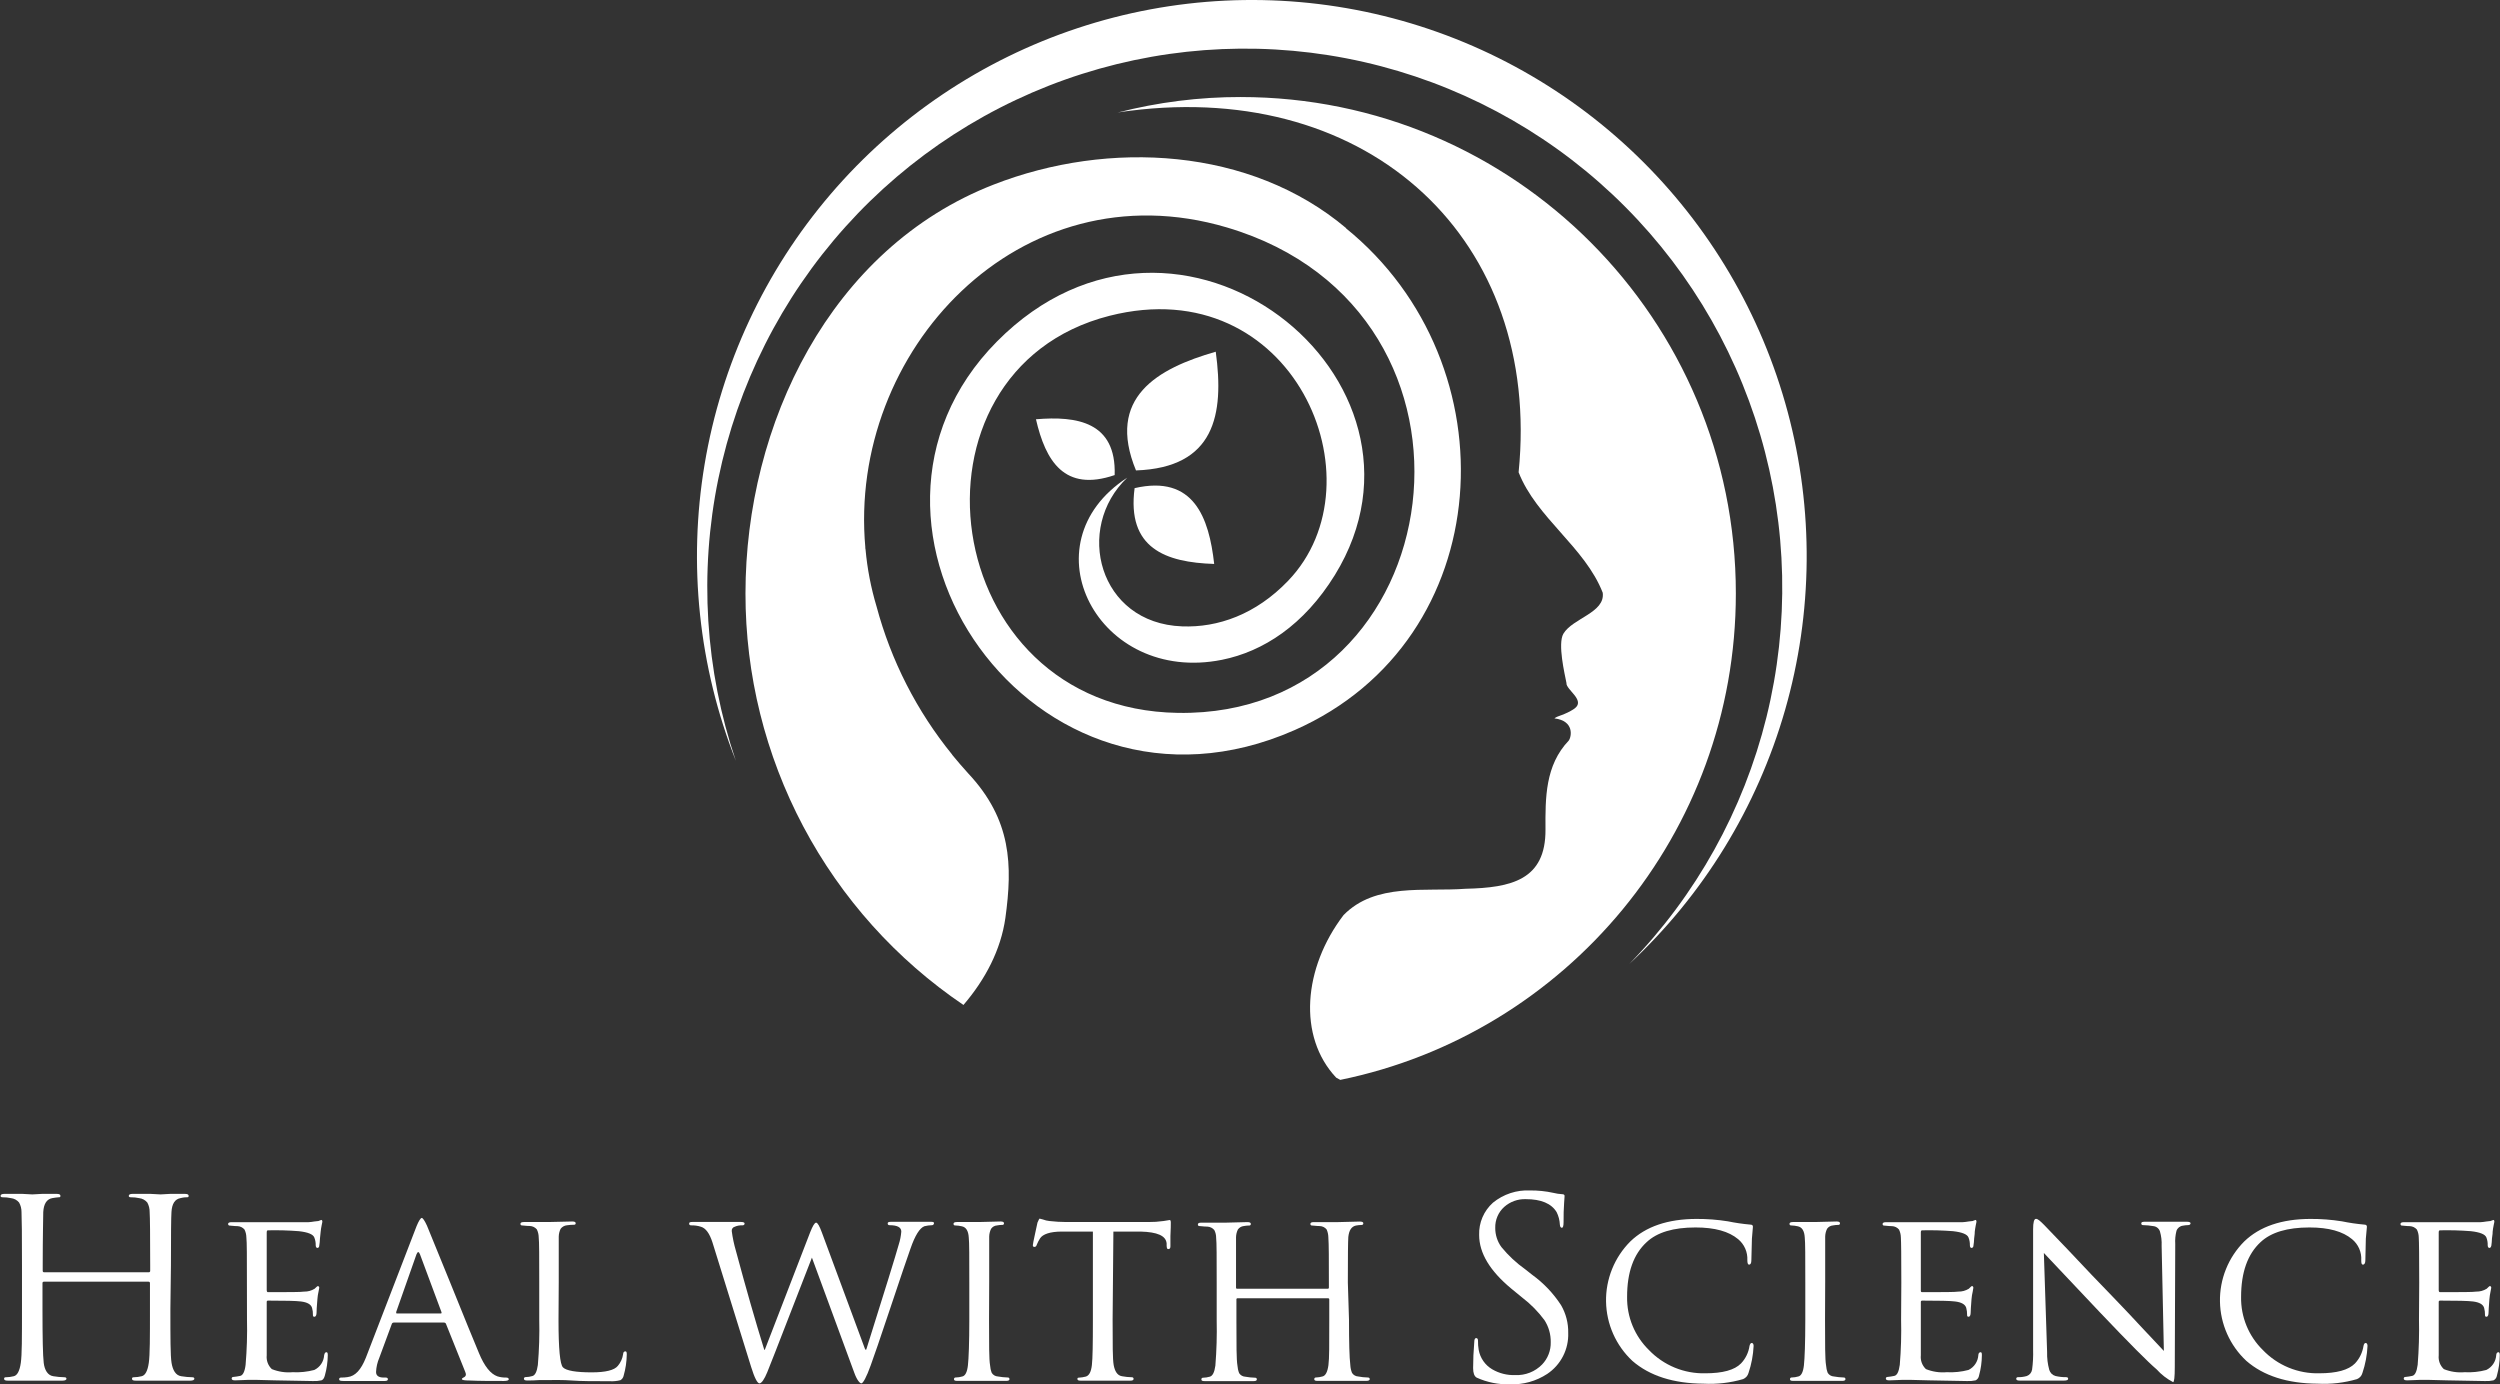 <svg width="298" height="165" viewBox="0 0 298 165" fill="none" xmlns="http://www.w3.org/2000/svg">
<rect x="0" y="0" width="298" height="165" fill="#333333" stroke="none"/>
<path fill-rule="evenodd" clip-rule="evenodd" d="M135.41 56.075C131.825 47.382 137.971 43.918 144.917 41.924C145.941 49.422 144.814 55.746 135.41 56.075Z" fill="url(#paint0_linear_79_4559)"/>
<path fill-rule="evenodd" clip-rule="evenodd" d="M135.245 58.186C142.291 56.556 144.117 61.699 144.73 67.222C138.931 67.037 134.299 65.355 135.245 58.186Z" fill="url(#paint1_linear_79_4559)"/>
<path fill-rule="evenodd" clip-rule="evenodd" d="M132.868 56.63C133.074 50.283 128.362 49.566 123.486 49.977C124.633 54.945 126.866 58.684 132.868 56.63Z" fill="url(#paint2_linear_79_4559)"/>
<path fill-rule="evenodd" clip-rule="evenodd" d="M114.839 119.788C106.834 114.37 100.279 107.064 95.749 98.512C91.22 89.96 88.854 80.423 88.861 70.74C88.861 50.612 98.961 29.582 118.446 22.002C132.194 16.642 149.069 17.585 160.467 27.199H160.426C180.423 43.404 178.68 76.288 154.32 87.027C123.075 100.79 97.219 62.533 118.833 40.712C140.554 18.794 173.456 45.23 159.117 68.542C155.429 74.519 150.573 77.662 145.657 78.649C130.885 81.607 122.178 64.848 134.367 56.939C128.036 62.957 130.947 74.294 140.903 74.663C145.163 74.829 149.692 73.248 153.543 69.23C164.925 57.379 154.117 32.097 132.259 37.642C106.625 44.163 111.541 84.538 140.418 84.976C173.282 85.489 180.165 37.14 146.239 27.11C121.53 19.796 101.021 41.897 103.151 65.29L103.132 65.272L103.173 65.497C103.381 67.799 103.821 70.075 104.484 72.289C106.212 78.747 109.284 84.765 113.498 89.948V89.972C114.113 90.73 114.75 91.45 115.394 92.17C120.6 97.715 120.701 103.156 119.842 109.421C119.3 113.224 117.465 116.734 114.842 119.794L114.839 119.788Z" fill="url(#paint3_linear_79_4559)"/>
<path fill-rule="evenodd" clip-rule="evenodd" d="M147.887 11.567C180.482 11.567 206.913 38.063 206.913 70.74C206.913 99.353 186.669 123.219 159.759 128.723C159.597 128.639 159.431 128.539 159.269 128.452C154.662 123.543 155.356 115.368 160.15 109.081C163.943 105.199 169.821 106.31 174.697 105.941C180.117 105.816 184.263 104.911 184.222 98.877C184.2 95.099 184.181 91.235 186.989 88.282C187.336 87.829 187.685 85.919 185.287 85.631C185.677 85.324 186.1 85.324 186.864 84.933C187.891 84.419 188.545 84.009 187.726 82.922C187.295 82.379 186.661 81.77 186.723 81.422C186.517 80.352 185.658 76.758 186.352 75.546C187.461 73.677 191.352 73.041 191.046 70.656C188.935 65.223 183.135 61.721 181.019 56.298C183.786 28.653 163.38 9.57 134.657 13.208C134.164 13.271 133.692 13.33 133.221 13.415C138.02 12.181 142.956 11.559 147.911 11.565L147.887 11.567Z" fill="url(#paint4_linear_79_4559)"/>
<path fill-rule="evenodd" clip-rule="evenodd" d="M87.712 90.684C84.048 79.87 83.326 68.272 85.622 57.085C87.917 45.898 93.146 35.527 100.771 27.04C108.395 18.554 118.139 12.259 128.998 8.805C139.857 5.35 151.438 4.861 162.549 7.387C173.659 9.914 183.897 15.364 192.206 23.177C200.516 30.991 206.597 40.884 209.823 51.837C213.049 62.791 213.304 74.409 210.56 85.494C207.816 96.579 202.174 106.73 194.214 114.901C203.035 106.692 209.455 96.226 212.782 84.629C216.108 73.033 216.215 60.747 213.091 49.094C209.967 37.442 203.73 26.865 195.053 18.503C186.376 10.141 175.587 4.312 163.849 1.642C152.111 -1.027 139.869 -0.434 128.442 3.356C117.015 7.147 106.837 13.991 99.003 23.152C91.17 32.313 85.979 43.444 83.989 55.344C81.999 67.244 83.287 79.463 87.712 90.684Z" fill="url(#paint5_linear_79_4559)"/>
<g clip-path="url(#clip0_79_4559)">
<path d="M20.31 156.04C20.31 159.489 20.31 161.588 20.448 162.448C20.587 163.308 20.937 163.955 21.61 164.047C22.047 164.12 22.488 164.161 22.93 164.168C23.086 164.168 23.169 164.232 23.169 164.352C23.169 164.473 23.003 164.574 22.681 164.574C22.035 164.574 21.251 164.574 20.329 164.574H19.074H17.921C17.119 164.574 16.547 164.574 16.197 164.574C15.846 164.574 15.735 164.5 15.735 164.352C15.735 164.205 15.809 164.168 15.957 164.168C16.268 164.164 16.577 164.124 16.879 164.047C17.312 163.955 17.598 163.419 17.737 162.448C17.875 161.477 17.875 159.489 17.875 156.04V152.952C17.875 152.831 17.811 152.776 17.691 152.776H5.248C5.128 152.776 5.064 152.831 5.064 152.952V156.04C5.064 159.489 5.11 161.588 5.211 162.448C5.313 163.308 5.691 163.955 6.364 164.047C6.8 164.12 7.241 164.16 7.683 164.168C7.84 164.168 7.923 164.232 7.923 164.352C7.923 164.473 7.766 164.574 7.434 164.574C6.789 164.574 6.005 164.574 5.091 164.574H3.828H2.675C1.882 164.574 1.301 164.574 0.95 164.574C0.6 164.574 0.489 164.5 0.489 164.352C0.489 164.205 0.563 164.168 0.71 164.168C1.021 164.164 1.331 164.123 1.633 164.047C2.057 163.955 2.343 163.419 2.481 162.448C2.619 161.477 2.62 159.489 2.62 156.04V150.862C2.62 147.25 2.601 145.123 2.564 144.482C2.569 144.084 2.47 143.692 2.278 143.345C2.158 143.197 2.01 143.074 1.842 142.983C1.674 142.893 1.49 142.837 1.3 142.817C0.977 142.745 0.646 142.711 0.314 142.716C0.148 142.716 0.065 142.66 0.065 142.549C0.065 142.392 0.222 142.309 0.535 142.309C1.079 142.309 1.78 142.309 2.638 142.309L3.855 142.374L5.036 142.309C5.82 142.309 6.383 142.309 6.733 142.309C7.084 142.309 7.204 142.392 7.204 142.549C7.204 142.706 7.13 142.716 6.982 142.716C6.729 142.737 6.476 142.771 6.226 142.817C5.571 142.938 5.211 143.492 5.156 144.482C5.156 145.12 5.091 147.256 5.091 150.862V151.472C5.088 151.497 5.091 151.522 5.099 151.546C5.108 151.57 5.121 151.592 5.139 151.609C5.157 151.627 5.178 151.641 5.202 151.649C5.226 151.657 5.251 151.66 5.276 151.657H17.718C17.743 151.66 17.769 151.657 17.792 151.649C17.816 151.641 17.838 151.627 17.855 151.609C17.873 151.592 17.887 151.57 17.895 151.546C17.903 151.522 17.906 151.497 17.903 151.472V150.862C17.903 147.25 17.881 145.123 17.838 144.482C17.845 144.085 17.75 143.694 17.561 143.345C17.317 143.047 16.966 142.858 16.584 142.817C16.26 142.745 15.929 142.711 15.597 142.716C15.431 142.716 15.348 142.66 15.348 142.549C15.348 142.392 15.505 142.309 15.818 142.309C16.353 142.309 17.054 142.309 17.921 142.309L19.139 142.374L20.31 142.309C21.094 142.309 21.666 142.309 22.016 142.309C22.367 142.309 22.487 142.392 22.487 142.549C22.487 142.706 22.413 142.716 22.256 142.716C22.099 142.716 21.915 142.716 21.509 142.817C20.845 142.938 20.494 143.492 20.439 144.482C20.396 145.098 20.375 147.225 20.375 150.862L20.31 156.04Z" fill="white"/>
<path d="M29.432 152.896C29.432 149.836 29.432 148.033 29.367 147.487C29.362 147.167 29.286 146.851 29.146 146.563C29.043 146.441 28.916 146.342 28.773 146.272C28.631 146.202 28.475 146.163 28.316 146.156C27.873 146.156 27.569 146.091 27.393 146.091C27.366 146.094 27.339 146.091 27.313 146.082C27.287 146.072 27.263 146.057 27.244 146.038C27.224 146.018 27.209 145.995 27.2 145.969C27.191 145.943 27.188 145.915 27.191 145.888C27.191 145.758 27.329 145.684 27.596 145.684H29.487H30.594H36.783C37.012 145.67 37.24 145.642 37.465 145.601L37.954 145.546L38.296 145.416C38.379 145.416 38.425 145.499 38.425 145.647C38.406 145.784 38.378 145.92 38.342 146.054C38.288 146.307 38.248 146.564 38.222 146.821C38.222 146.886 38.176 147.164 38.139 147.635C38.131 147.92 38.103 148.205 38.056 148.486C38.056 148.662 37.945 148.754 37.834 148.754C37.724 148.754 37.632 148.643 37.632 148.43C37.64 148.114 37.583 147.799 37.465 147.506C37.318 147.127 36.709 146.877 35.621 146.757C34.393 146.661 33.162 146.627 31.931 146.655C31.839 146.655 31.793 146.738 31.793 146.914V153.756C31.793 153.932 31.839 154.025 31.931 154.025C34.422 154.025 35.861 154.024 36.248 153.96C36.69 153.97 37.126 153.851 37.502 153.618C37.724 153.396 37.853 153.294 37.89 153.294C37.927 153.294 38.056 153.359 38.056 153.497L37.973 153.941C37.903 154.245 37.856 154.554 37.834 154.866C37.761 155.707 37.733 156.253 37.733 156.493C37.733 156.734 37.65 156.956 37.484 156.956C37.318 156.956 37.3 156.882 37.3 156.734C37.309 156.453 37.275 156.172 37.198 155.902C37.078 155.485 36.635 155.227 35.861 155.134C35.27 155.06 33.97 155.032 31.95 155.032C31.928 155.029 31.907 155.031 31.886 155.038C31.866 155.045 31.848 155.056 31.832 155.072C31.817 155.087 31.805 155.105 31.799 155.126C31.792 155.146 31.79 155.168 31.793 155.19V161.551C31.761 161.854 31.799 162.16 31.905 162.446C32.01 162.731 32.18 162.988 32.402 163.197C33.185 163.514 34.032 163.641 34.874 163.567C35.746 163.613 36.621 163.522 37.465 163.299C37.798 163.138 38.082 162.892 38.288 162.584C38.494 162.277 38.614 161.92 38.637 161.551C38.683 161.311 38.766 161.181 38.904 161.181C39.043 161.181 39.071 161.311 39.071 161.551C39.06 162.37 38.942 163.185 38.72 163.974C38.637 164.279 38.508 164.473 38.314 164.538C37.975 164.612 37.627 164.64 37.281 164.621L32.78 164.538C32.051 164.538 31.341 164.482 30.631 164.482C30.271 164.482 29.902 164.482 29.524 164.482C29.146 164.482 28.519 164.538 28.021 164.538C27.753 164.538 27.615 164.473 27.615 164.334C27.612 164.307 27.615 164.279 27.624 164.253C27.634 164.227 27.648 164.203 27.668 164.184C27.688 164.164 27.711 164.149 27.737 164.14C27.763 164.131 27.79 164.128 27.818 164.131C28.084 164.106 28.349 164.066 28.611 164.011C28.943 163.955 29.174 163.52 29.275 162.688C29.429 160.887 29.485 159.078 29.441 157.27L29.432 152.896Z" fill="white"/>
<path d="M49.659 146.147C49.917 145.53 50.12 145.207 50.268 145.176C50.397 145.176 50.609 145.481 50.895 146.1L53.57 152.656C55.378 157.132 56.552 160.01 57.093 161.292C57.739 162.858 58.477 163.783 59.307 164.066C59.636 164.166 59.978 164.213 60.321 164.205C60.533 164.205 60.644 164.279 60.644 164.408C60.644 164.538 60.441 164.612 60.054 164.612C58.523 164.612 57.167 164.612 55.977 164.556C55.362 164.556 55.055 164.501 55.055 164.39C55.055 164.325 55.119 164.261 55.239 164.205C55.534 164.082 55.608 163.86 55.46 163.539L53.155 157.788C53.132 157.742 53.096 157.704 53.052 157.679C53.007 157.655 52.956 157.644 52.906 157.649H46.947C46.887 157.646 46.827 157.665 46.78 157.702C46.732 157.74 46.7 157.793 46.689 157.853L45.213 161.847C44.983 162.383 44.852 162.956 44.826 163.539C44.826 163.983 45.133 164.205 45.748 164.205H45.979C46.154 164.205 46.237 164.279 46.237 164.408C46.237 164.538 46.117 164.612 45.877 164.612C45.638 164.612 45.195 164.612 44.577 164.612H43.544H42.529C41.884 164.612 41.349 164.612 40.934 164.612C40.518 164.612 40.426 164.547 40.426 164.408C40.426 164.27 40.5 164.205 40.666 164.205C40.922 164.208 41.178 164.189 41.432 164.15C42.354 164.039 43.037 163.271 43.608 161.847L49.659 146.147ZM52.537 156.567C52.629 156.567 52.657 156.512 52.62 156.392L50.065 149.522C49.926 149.161 49.788 149.161 49.641 149.522L47.224 156.392C47.224 156.512 47.224 156.567 47.307 156.567H52.537Z" fill="white"/>
<path d="M66.575 157.363C66.575 160.778 66.753 162.655 67.11 162.994C67.497 163.382 68.641 163.585 70.532 163.585C72.192 163.585 73.234 163.327 73.649 162.809C73.985 162.412 74.202 161.928 74.276 161.413C74.276 161.191 74.396 161.08 74.544 161.08C74.692 161.08 74.71 161.209 74.71 161.468C74.698 162.313 74.574 163.153 74.341 163.965C74.32 164.08 74.275 164.189 74.208 164.285C74.141 164.381 74.054 164.461 73.954 164.519C73.538 164.624 73.109 164.665 72.681 164.64C70.762 164.64 69.259 164.64 68.18 164.556C67.1 164.473 66.067 164.501 65.412 164.501C65.044 164.501 64.693 164.501 64.352 164.501C63.823 164.538 63.325 164.556 62.858 164.556C62.581 164.556 62.452 164.492 62.452 164.353C62.449 164.325 62.452 164.298 62.461 164.272C62.471 164.246 62.485 164.222 62.505 164.203C62.524 164.183 62.548 164.168 62.574 164.159C62.6 164.15 62.627 164.147 62.655 164.15C62.923 164.145 63.19 164.105 63.448 164.029C63.78 163.946 64.001 163.511 64.112 162.707C64.266 160.905 64.322 159.097 64.278 157.289V152.878C64.278 149.818 64.278 148.014 64.213 147.469C64.208 147.148 64.132 146.833 63.992 146.544C63.889 146.423 63.763 146.324 63.62 146.254C63.477 146.184 63.321 146.144 63.162 146.137C62.71 146.137 62.415 146.073 62.24 146.073C62.212 146.078 62.184 146.076 62.157 146.067C62.13 146.059 62.105 146.044 62.086 146.024C62.066 146.004 62.051 145.979 62.042 145.953C62.034 145.926 62.032 145.897 62.037 145.869C62.037 145.74 62.175 145.666 62.443 145.666H64.287H65.366L68.216 145.601C68.493 145.601 68.622 145.675 68.622 145.804C68.622 145.934 68.558 145.99 68.419 145.99C68.135 145.991 67.852 146.012 67.571 146.054C67.424 146.068 67.281 146.114 67.152 146.187C67.023 146.26 66.911 146.36 66.824 146.479C66.684 146.768 66.608 147.083 66.602 147.404C66.602 147.953 66.602 149.756 66.602 152.813L66.575 157.363Z" fill="white"/>
<path d="M103.137 160.876H103.256C105.507 153.725 106.798 149.549 107.13 148.347C107.292 147.846 107.394 147.328 107.435 146.803C107.435 146.303 106.973 146.044 106.042 146.044C105.885 146.044 105.811 145.971 105.811 145.823C105.811 145.675 105.959 145.638 106.263 145.638H107.979H108.901H109.713H110.995C111.226 145.638 111.336 145.693 111.336 145.786C111.336 145.878 111.262 146.044 111.115 146.044C110.804 146.048 110.494 146.088 110.192 146.165C109.63 146.377 109.076 147.256 108.532 148.828C108.157 149.876 107.352 152.249 106.116 155.948C104.917 159.535 104.142 161.8 103.791 162.744C103.275 164.186 102.869 164.898 102.675 164.898C102.482 164.898 102.131 164.473 101.827 163.622L96.781 149.91C96.505 150.588 95.626 152.85 94.144 156.696C92.686 160.469 91.782 162.771 91.45 163.585C91.118 164.399 90.777 164.898 90.528 164.898C90.279 164.898 89.938 164.242 89.532 162.929L84.92 148.079C84.579 147.025 84.127 146.396 83.555 146.23C83.177 146.108 82.781 146.052 82.384 146.063C82.218 146.063 82.144 145.989 82.144 145.841C82.144 145.693 82.282 145.656 82.568 145.656H84.487H85.63H86.553H88.296C88.6 145.656 88.757 145.721 88.757 145.841C88.757 145.961 88.674 146.063 88.499 146.063C88.183 146.043 87.866 146.1 87.576 146.23C87.463 146.258 87.365 146.328 87.3 146.425C87.235 146.523 87.209 146.641 87.226 146.756C87.329 147.542 87.493 148.317 87.715 149.077C88.896 153.479 90.024 157.418 91.1 160.894H91.165L96.569 146.895C96.874 146.128 97.104 145.74 97.28 145.74C97.455 145.74 97.686 146.137 97.971 146.923L103.137 160.876Z" fill="white"/>
<path d="M117.894 157.307C117.894 160.229 117.894 162.041 118.014 162.726C118.035 163.042 118.103 163.354 118.217 163.65C118.296 163.774 118.403 163.877 118.53 163.951C118.656 164.025 118.799 164.068 118.945 164.075C119.335 164.145 119.73 164.186 120.126 164.196C120.153 164.193 120.181 164.196 120.207 164.205C120.233 164.214 120.257 164.229 120.276 164.249C120.295 164.268 120.31 164.292 120.319 164.318C120.329 164.344 120.332 164.372 120.329 164.399C120.329 164.538 120.191 164.603 119.923 164.603C119.324 164.603 118.623 164.603 117.811 164.603H116.676H115.643C114.952 164.603 114.444 164.603 114.122 164.603C113.799 164.603 113.716 164.538 113.716 164.399C113.713 164.372 113.716 164.344 113.725 164.318C113.734 164.292 113.749 164.268 113.769 164.249C113.788 164.229 113.812 164.214 113.838 164.205C113.864 164.196 113.891 164.193 113.919 164.196C114.187 164.192 114.454 164.151 114.712 164.075C115.062 163.992 115.284 163.558 115.376 162.753C115.468 161.949 115.542 160.026 115.542 157.335V152.924C115.542 149.864 115.542 148.061 115.477 147.515C115.431 146.72 115.155 146.276 114.647 146.174C114.39 146.114 114.127 146.08 113.863 146.073C113.836 146.078 113.807 146.076 113.78 146.067C113.753 146.059 113.729 146.044 113.709 146.024C113.689 146.004 113.674 145.979 113.666 145.953C113.657 145.926 113.656 145.897 113.66 145.869C113.66 145.74 113.789 145.666 114.066 145.666H115.643H116.676L119.268 145.601C119.545 145.601 119.674 145.675 119.674 145.804C119.679 145.832 119.677 145.861 119.669 145.888C119.66 145.915 119.645 145.939 119.625 145.959C119.606 145.979 119.581 145.994 119.554 146.002C119.527 146.011 119.499 146.013 119.471 146.008C119.254 146.01 119.038 146.031 118.826 146.073C118.687 146.084 118.553 146.126 118.433 146.197C118.313 146.267 118.211 146.364 118.134 146.479C117.994 146.768 117.918 147.083 117.912 147.404C117.912 147.95 117.912 149.753 117.912 152.813L117.894 157.307Z" fill="white"/>
<path d="M132.624 157.307C132.624 160.229 132.624 162.041 132.753 162.725C132.882 163.409 133.159 163.955 133.74 164.047C134.129 164.12 134.524 164.16 134.92 164.168C134.948 164.165 134.975 164.168 135.001 164.177C135.027 164.186 135.051 164.201 135.07 164.221C135.09 164.24 135.105 164.264 135.114 164.29C135.123 164.316 135.126 164.344 135.123 164.371C135.123 164.51 134.985 164.575 134.718 164.575C134.136 164.575 133.435 164.575 132.624 164.575H131.508H130.419C129.672 164.575 129.146 164.575 128.833 164.575C128.519 164.575 128.427 164.51 128.427 164.371C128.427 164.232 128.501 164.214 128.63 164.214C128.892 164.201 129.151 164.16 129.405 164.094C129.811 163.992 130.06 163.539 130.152 162.725C130.244 161.912 130.272 160.229 130.272 157.307V146.803H126.582C125.162 146.803 124.295 147.117 123.972 147.617C123.813 147.869 123.677 148.135 123.566 148.412C123.555 148.475 123.522 148.532 123.473 148.572C123.424 148.613 123.362 148.635 123.299 148.634C123.179 148.634 123.114 148.569 123.114 148.43C123.114 148.292 123.207 147.875 123.382 147.053C123.557 146.23 123.668 145.767 123.668 145.73C123.797 145.416 123.889 145.259 123.926 145.259C124.058 145.282 124.187 145.315 124.313 145.36C124.562 145.457 124.823 145.519 125.088 145.545C125.759 145.624 126.433 145.664 127.108 145.666H136.857C137.474 145.672 138.091 145.632 138.702 145.545L139.431 145.425C139.514 145.425 139.56 145.527 139.56 145.73C139.56 145.934 139.56 146.563 139.514 147.33V148.569C139.514 148.791 139.431 148.893 139.265 148.893C139.099 148.893 139.08 148.754 139.062 148.467V148.208C138.97 147.284 137.936 146.858 135.963 146.803H132.716L132.624 157.307Z" fill="white"/>
<path d="M160.801 157.307C160.801 159.998 160.848 161.81 160.958 162.726C160.974 163.043 161.042 163.356 161.161 163.65C161.24 163.774 161.347 163.877 161.474 163.951C161.601 164.025 161.743 164.068 161.89 164.075C162.27 164.149 162.656 164.189 163.043 164.196C163.199 164.196 163.273 164.27 163.273 164.399C163.273 164.529 163.126 164.603 162.821 164.603C162.259 164.603 161.567 164.603 160.755 164.603H159.621H158.588C157.887 164.603 157.38 164.603 157.066 164.603C156.752 164.603 156.66 164.538 156.66 164.399C156.657 164.372 156.66 164.344 156.67 164.318C156.679 164.292 156.694 164.268 156.713 164.249C156.733 164.229 156.756 164.214 156.782 164.205C156.808 164.196 156.836 164.193 156.863 164.196C157.125 164.187 157.385 164.147 157.638 164.075C157.997 163.992 158.237 163.548 158.348 162.735C158.459 161.921 158.449 160.266 158.449 157.39V154.894C158.449 154.801 158.403 154.755 158.302 154.755H147.52C147.501 154.752 147.481 154.753 147.463 154.759C147.445 154.765 147.428 154.775 147.415 154.789C147.401 154.802 147.391 154.819 147.385 154.837C147.379 154.855 147.378 154.875 147.381 154.894V157.39C147.381 160.275 147.381 162.069 147.501 162.753C147.522 163.07 147.59 163.382 147.704 163.678C147.783 163.802 147.89 163.905 148.017 163.979C148.144 164.053 148.286 164.096 148.433 164.103C148.823 164.173 149.217 164.213 149.613 164.224C149.641 164.221 149.668 164.224 149.694 164.233C149.72 164.242 149.744 164.257 149.763 164.277C149.783 164.296 149.798 164.32 149.807 164.346C149.816 164.372 149.819 164.4 149.816 164.427C149.816 164.566 149.678 164.63 149.41 164.63C148.811 164.63 148.119 164.63 147.317 164.63H146.21H145.149C144.439 164.63 143.922 164.63 143.609 164.63C143.295 164.63 143.203 164.566 143.203 164.427C143.2 164.4 143.203 164.372 143.213 164.346C143.222 164.32 143.237 164.296 143.256 164.277C143.275 164.257 143.299 164.242 143.325 164.233C143.351 164.224 143.379 164.221 143.406 164.224C143.675 164.22 143.942 164.179 144.199 164.103C144.541 164.02 144.762 163.586 144.873 162.781C145.017 160.979 145.069 159.17 145.029 157.363V152.952C145.029 149.891 145.029 148.088 144.965 147.543C144.967 147.221 144.891 146.904 144.743 146.618C144.64 146.497 144.513 146.398 144.371 146.328C144.228 146.258 144.072 146.218 143.913 146.212C143.471 146.212 143.175 146.147 142.991 146.147C142.963 146.152 142.935 146.15 142.908 146.141C142.881 146.133 142.857 146.118 142.837 146.098C142.817 146.078 142.802 146.054 142.793 146.027C142.785 146 142.783 145.971 142.788 145.943C142.788 145.814 142.917 145.74 143.185 145.74H145.029H146.145L148.691 145.675C148.968 145.675 149.097 145.749 149.097 145.879C149.102 145.906 149.1 145.935 149.091 145.962C149.083 145.989 149.068 146.013 149.048 146.033C149.028 146.053 149.004 146.068 148.977 146.077C148.95 146.085 148.922 146.087 148.894 146.082C148.677 146.084 148.461 146.105 148.248 146.147C148.111 146.162 147.978 146.206 147.859 146.276C147.74 146.346 147.637 146.441 147.557 146.554C147.416 146.842 147.341 147.157 147.335 147.478C147.335 148.024 147.335 149.845 147.335 152.943V153.479C147.332 153.498 147.333 153.517 147.339 153.536C147.345 153.554 147.355 153.571 147.368 153.584C147.382 153.598 147.399 153.608 147.417 153.614C147.435 153.62 147.455 153.621 147.473 153.618H158.256C158.357 153.618 158.403 153.572 158.403 153.479V152.943C158.403 150.114 158.403 148.32 158.339 147.478C158.333 147.159 158.264 146.845 158.136 146.554C158.038 146.431 157.914 146.331 157.774 146.261C157.634 146.191 157.481 146.152 157.324 146.147C156.918 146.147 156.623 146.082 156.402 146.082C156.374 146.087 156.346 146.085 156.319 146.077C156.292 146.068 156.268 146.053 156.248 146.033C156.228 146.013 156.213 145.989 156.204 145.962C156.196 145.935 156.194 145.906 156.199 145.879C156.199 145.749 156.328 145.675 156.596 145.675H158.44H159.51L162.083 145.61C162.369 145.61 162.508 145.684 162.508 145.814C162.508 145.943 162.434 146.017 162.286 146.017C162.07 146.02 161.854 146.042 161.641 146.082C161.097 146.193 160.801 146.655 160.718 147.46C160.681 148.008 160.663 149.811 160.663 152.869L160.801 157.307Z" fill="white"/>
<path d="M176.02 164.214C175.734 164.048 175.596 163.669 175.596 163.077C175.596 162.088 175.642 161.052 175.734 159.961C175.734 159.656 175.817 159.498 175.956 159.498C176.094 159.498 176.177 159.6 176.177 159.804C176.17 160.172 176.197 160.541 176.26 160.904C176.346 161.382 176.533 161.837 176.81 162.236C177.087 162.635 177.447 162.969 177.865 163.216C178.702 163.708 179.662 163.948 180.632 163.909C181.221 163.935 181.808 163.836 182.356 163.619C182.904 163.403 183.401 163.073 183.814 162.652C184.154 162.299 184.42 161.881 184.597 161.424C184.775 160.967 184.859 160.479 184.847 159.989C184.864 159.058 184.604 158.144 184.1 157.363C183.351 156.348 182.463 155.446 181.462 154.681L180.152 153.609C177.597 151.491 176.315 149.364 176.315 147.21C176.291 146.487 176.425 145.768 176.709 145.104C176.993 144.439 177.419 143.845 177.957 143.363C179.205 142.343 180.785 141.823 182.393 141.902C183.324 141.893 184.252 141.989 185.161 142.189C185.499 142.274 185.845 142.327 186.193 142.346C186.396 142.346 186.498 142.42 186.498 142.55C186.498 142.448 186.498 142.726 186.442 143.41C186.387 144.094 186.378 144.852 186.378 145.666C186.378 146.119 186.314 146.35 186.175 146.35C186.037 146.35 185.954 146.221 185.935 145.971C185.912 145.453 185.78 144.946 185.548 144.482C184.921 143.456 183.703 142.938 181.858 142.938C180.921 142.909 180.007 143.24 179.304 143.863C178.955 144.176 178.679 144.562 178.495 144.993C178.31 145.424 178.221 145.89 178.234 146.359C178.226 147.179 178.481 147.98 178.962 148.643C179.786 149.652 180.741 150.545 181.803 151.297L182.633 151.953C183.992 152.937 185.158 154.162 186.074 155.569C186.657 156.572 186.954 157.718 186.931 158.879C186.965 159.84 186.754 160.794 186.316 161.651C185.879 162.507 185.23 163.236 184.432 163.77C183.116 164.634 181.566 165.066 179.995 165.009C178.627 165.05 177.268 164.778 176.02 164.214Z" fill="white"/>
<path d="M194.578 162.217C193.608 161.31 192.83 160.217 192.291 159.003C191.752 157.788 191.463 156.477 191.441 155.148C191.418 153.819 191.663 152.499 192.161 151.267C192.659 150.035 193.399 148.916 194.338 147.978C196.183 146.196 198.811 145.302 202.224 145.296C203.478 145.29 204.73 145.385 205.969 145.583C206.846 145.763 207.733 145.893 208.625 145.971C208.846 145.971 208.948 146.054 208.948 146.23L208.828 147.654L208.763 150.215C208.763 150.567 208.671 150.742 208.487 150.742C208.348 150.742 208.284 150.567 208.284 150.215C208.309 149.741 208.222 149.267 208.032 148.832C207.841 148.396 207.551 148.012 207.186 147.709C206.079 146.785 204.419 146.313 202.104 146.313C199.466 146.313 197.526 146.896 196.284 148.061C194.722 149.491 193.944 151.67 193.951 154.598C193.932 155.774 194.153 156.942 194.6 158.029C195.048 159.117 195.712 160.101 196.552 160.923C197.419 161.827 198.465 162.541 199.622 163.019C200.78 163.496 202.024 163.727 203.275 163.697C205.341 163.697 206.762 163.308 207.527 162.522C208.075 161.949 208.43 161.218 208.542 160.433C208.597 160.201 208.689 160.081 208.809 160.081C208.929 160.081 209.031 160.201 209.031 160.433C208.979 161.531 208.774 162.618 208.422 163.66C208.377 163.823 208.295 163.973 208.184 164.1C208.072 164.226 207.932 164.326 207.776 164.39C206.256 164.833 204.672 165.017 203.091 164.936C199.475 164.911 196.638 164.005 194.578 162.217Z" fill="white"/>
<path d="M217.544 157.307C217.544 160.229 217.544 162.041 217.664 162.726C217.685 163.042 217.753 163.354 217.867 163.65C217.946 163.774 218.053 163.877 218.18 163.951C218.306 164.025 218.449 164.068 218.595 164.075C218.985 164.145 219.38 164.186 219.776 164.196C219.803 164.193 219.831 164.196 219.857 164.205C219.883 164.214 219.907 164.229 219.926 164.249C219.945 164.268 219.96 164.292 219.969 164.318C219.979 164.344 219.982 164.372 219.979 164.399C219.979 164.538 219.841 164.603 219.573 164.603C218.974 164.603 218.273 164.603 217.461 164.603H216.326H215.293C214.602 164.603 214.094 164.603 213.772 164.603C213.449 164.603 213.366 164.538 213.366 164.399C213.363 164.372 213.366 164.344 213.375 164.318C213.384 164.292 213.399 164.268 213.419 164.249C213.438 164.229 213.462 164.214 213.488 164.205C213.514 164.196 213.541 164.193 213.569 164.196C213.837 164.192 214.104 164.151 214.362 164.075C214.712 163.992 214.934 163.558 215.026 162.753C215.118 161.949 215.192 160.026 215.192 157.335V152.924C215.192 149.864 215.192 148.061 215.127 147.515C215.081 146.72 214.805 146.276 214.297 146.174C214.04 146.114 213.777 146.08 213.513 146.073C213.486 146.078 213.457 146.076 213.43 146.067C213.403 146.059 213.379 146.044 213.359 146.024C213.339 146.004 213.324 145.979 213.316 145.953C213.307 145.926 213.306 145.897 213.31 145.869C213.31 145.74 213.439 145.666 213.716 145.666H215.293H216.326L218.918 145.601C219.195 145.601 219.324 145.675 219.324 145.804C219.329 145.832 219.327 145.861 219.318 145.888C219.31 145.915 219.295 145.939 219.275 145.959C219.256 145.979 219.231 145.994 219.204 146.002C219.177 146.011 219.149 146.013 219.121 146.008C218.904 146.01 218.688 146.031 218.475 146.073C218.337 146.084 218.203 146.126 218.083 146.197C217.963 146.267 217.861 146.364 217.784 146.479C217.644 146.768 217.568 147.083 217.562 147.404C217.562 147.95 217.562 149.753 217.562 152.813L217.544 157.307Z" fill="white"/>
<path d="M226.638 152.896C226.638 149.814 226.62 148.011 226.583 147.487C226.577 147.167 226.502 146.851 226.361 146.563C226.259 146.441 226.132 146.342 225.989 146.272C225.846 146.202 225.69 146.163 225.531 146.156C225.08 146.156 224.784 146.091 224.609 146.091C224.581 146.096 224.553 146.094 224.526 146.086C224.499 146.077 224.475 146.062 224.455 146.042C224.435 146.022 224.42 145.998 224.412 145.971C224.403 145.944 224.401 145.915 224.406 145.888C224.406 145.758 224.545 145.684 224.812 145.684H226.657H227.773H233.952C234.184 145.67 234.415 145.643 234.644 145.601L235.133 145.546C235.243 145.494 235.357 145.45 235.474 145.416C235.557 145.416 235.594 145.499 235.594 145.647C235.575 145.784 235.548 145.92 235.511 146.054C235.465 146.304 235.419 146.563 235.391 146.821C235.391 146.886 235.391 147.164 235.317 147.635C235.309 147.92 235.282 148.205 235.235 148.486C235.235 148.662 235.115 148.754 235.004 148.754C234.893 148.754 234.81 148.643 234.81 148.43C234.819 148.114 234.762 147.799 234.644 147.506C234.497 147.127 233.879 146.877 232.799 146.757C231.572 146.661 230.341 146.627 229.11 146.655C229.009 146.655 228.963 146.738 228.963 146.914V153.756C228.963 153.932 228.962 154.025 229.11 154.025C231.591 154.025 233.03 154.024 233.427 153.96C233.869 153.968 234.304 153.85 234.681 153.618C234.893 153.396 235.022 153.294 235.069 153.294C235.115 153.294 235.225 153.359 235.225 153.497L235.151 153.941C235.078 154.245 235.029 154.554 235.004 154.866C234.939 155.707 234.902 156.253 234.902 156.493C234.902 156.734 234.819 156.956 234.663 156.956C234.506 156.956 234.478 156.882 234.478 156.734C234.483 156.453 234.449 156.173 234.377 155.902C234.257 155.485 233.814 155.227 233.039 155.134C232.449 155.06 231.139 155.032 229.129 155.032C229.018 155.032 228.963 155.088 228.963 155.19V161.551C228.93 161.854 228.968 162.16 229.074 162.446C229.179 162.731 229.35 162.988 229.571 163.197C230.355 163.513 231.202 163.64 232.043 163.567C232.919 163.613 233.796 163.523 234.644 163.299C234.976 163.137 235.259 162.89 235.464 162.583C235.67 162.276 235.791 161.92 235.816 161.551C235.816 161.311 235.945 161.181 236.083 161.181C236.221 161.181 236.24 161.311 236.24 161.551C236.233 162.37 236.118 163.185 235.899 163.974C235.881 164.094 235.836 164.208 235.765 164.306C235.694 164.404 235.601 164.483 235.493 164.538C235.154 164.612 234.806 164.64 234.46 164.621L229.959 164.538C229.23 164.538 228.511 164.482 227.81 164.482C227.45 164.482 227.072 164.482 226.694 164.482C226.315 164.482 225.697 164.538 225.199 164.538C224.923 164.538 224.794 164.473 224.794 164.334C224.791 164.307 224.794 164.279 224.803 164.253C224.812 164.227 224.827 164.203 224.846 164.184C224.866 164.164 224.89 164.149 224.916 164.14C224.942 164.131 224.969 164.128 224.996 164.131C225.26 164.106 225.522 164.066 225.781 164.011C226.122 163.955 226.343 163.52 226.454 162.688C226.603 160.886 226.655 159.078 226.611 157.27L226.638 152.896Z" fill="white"/>
<path d="M244.015 161.153C243.995 161.874 244.082 162.594 244.273 163.289C244.325 163.465 244.42 163.625 244.551 163.753C244.682 163.881 244.844 163.973 245.02 164.02C245.441 164.118 245.871 164.165 246.303 164.159C246.45 164.159 246.524 164.232 246.524 164.362C246.524 164.491 246.358 164.565 246.035 164.565C245.445 164.565 244.836 164.565 244.19 164.565H243.268H242.346C241.746 164.565 241.22 164.565 240.741 164.565C240.473 164.565 240.335 164.501 240.335 164.362C240.332 164.335 240.335 164.307 240.344 164.281C240.354 164.255 240.368 164.231 240.388 164.212C240.407 164.192 240.431 164.177 240.457 164.168C240.483 164.159 240.511 164.156 240.538 164.159C240.896 164.167 241.254 164.121 241.599 164.02C241.762 163.96 241.906 163.856 242.016 163.722C242.126 163.587 242.199 163.425 242.226 163.252C242.331 162.471 242.371 161.682 242.346 160.895V146.544C242.346 145.703 242.456 145.287 242.687 145.287C242.917 145.287 243.185 145.536 243.683 146.035L246.45 148.92C248.47 151.075 250.278 152.97 251.855 154.588C252.87 155.636 254.099 156.937 255.544 158.491L257.933 161.033L257.666 148.495C257.694 147.915 257.625 147.333 257.463 146.775C257.407 146.61 257.305 146.464 257.169 146.355C257.034 146.245 256.87 146.176 256.697 146.156C256.283 146.083 255.864 146.043 255.443 146.035C255.305 146.035 255.24 145.961 255.24 145.814C255.24 145.666 255.397 145.629 255.72 145.629H257.408H258.441H259.252H260.627C260.949 145.629 261.115 145.693 261.115 145.814C261.115 145.934 261.014 146.035 260.811 146.035C260.607 146.038 260.403 146.059 260.202 146.1C260.03 146.12 259.868 146.187 259.732 146.295C259.597 146.403 259.494 146.547 259.437 146.71C259.305 147.226 259.255 147.76 259.289 148.292L259.234 162.966C259.234 164.159 259.16 164.75 259.031 164.75C258.291 164.363 257.625 163.847 257.066 163.225C256.058 162.374 253.807 160.112 250.315 156.438C246.152 152.036 243.923 149.676 243.628 149.355L244.015 161.153Z" fill="white"/>
<path d="M267.766 162.217C266.794 161.311 266.015 160.219 265.474 159.005C264.934 157.79 264.643 156.479 264.62 155.15C264.597 153.82 264.841 152.5 265.339 151.268C265.837 150.035 266.577 148.916 267.517 147.977C269.361 146.196 271.99 145.302 275.403 145.296C276.66 145.289 277.915 145.385 279.156 145.582C280.031 145.762 280.915 145.891 281.804 145.971C282.025 145.971 282.136 146.054 282.136 146.23L282.007 147.653L281.951 150.215C281.951 150.566 281.84 150.742 281.665 150.742C281.49 150.742 281.462 150.566 281.462 150.215C281.489 149.74 281.404 149.265 281.214 148.83C281.023 148.394 280.732 148.01 280.365 147.709C279.258 146.784 277.598 146.313 275.283 146.313C272.645 146.313 270.705 146.895 269.463 148.06C267.913 149.491 267.138 151.669 267.138 154.598C267.118 155.773 267.338 156.94 267.783 158.028C268.229 159.115 268.891 160.1 269.73 160.922C270.598 161.827 271.643 162.541 272.801 163.018C273.958 163.496 275.203 163.727 276.454 163.696C278.52 163.696 279.941 163.308 280.715 162.522C281.256 161.944 281.609 161.215 281.73 160.432C281.776 160.201 281.868 160.081 281.988 160.081C282.108 160.081 282.209 160.201 282.209 160.432C282.157 161.531 281.953 162.617 281.601 163.659C281.557 163.823 281.476 163.974 281.364 164.101C281.252 164.228 281.112 164.326 280.955 164.39C279.438 164.832 277.857 165.017 276.279 164.935C272.657 164.911 269.819 164.004 267.766 162.217Z" fill="white"/>
<path d="M288.371 152.896C288.371 149.814 288.352 148.011 288.315 147.487C288.31 147.167 288.234 146.851 288.094 146.563C287.99 146.443 287.862 146.345 287.72 146.275C287.577 146.205 287.422 146.165 287.264 146.156C286.812 146.156 286.517 146.091 286.342 146.091C286.314 146.096 286.285 146.094 286.258 146.086C286.232 146.077 286.207 146.062 286.187 146.042C286.167 146.022 286.153 145.998 286.144 145.971C286.136 145.944 286.134 145.915 286.139 145.888C286.139 145.758 286.277 145.684 286.544 145.684H288.389H289.505H295.685C295.917 145.67 296.148 145.643 296.377 145.601L296.866 145.546C296.976 145.494 297.09 145.45 297.207 145.416C297.29 145.416 297.327 145.499 297.327 145.647C297.308 145.784 297.28 145.92 297.244 146.054C297.19 146.307 297.149 146.564 297.124 146.821C297.124 146.886 297.124 147.164 297.041 147.635C297.033 147.92 297.009 148.204 296.967 148.486C296.921 148.662 296.847 148.754 296.736 148.754C296.626 148.754 296.533 148.643 296.533 148.43C296.545 148.115 296.491 147.8 296.377 147.506C296.229 147.127 295.611 146.877 294.532 146.757C293.305 146.661 292.073 146.627 290.843 146.655C290.741 146.655 290.695 146.738 290.695 146.914V153.756C290.695 153.932 290.741 154.025 290.843 154.025C293.324 154.025 294.763 154.024 295.159 153.96C295.601 153.968 296.036 153.85 296.413 153.618C296.626 153.396 296.755 153.294 296.801 153.294C296.847 153.294 296.958 153.359 296.958 153.497L296.875 153.941C296.809 154.246 296.763 154.555 296.736 154.866C296.672 155.707 296.635 156.253 296.635 156.493C296.635 156.734 296.552 156.956 296.395 156.956C296.238 156.956 296.211 156.882 296.211 156.734C296.216 156.453 296.182 156.173 296.109 155.902C295.989 155.485 295.537 155.227 294.772 155.134C294.172 155.06 292.872 155.032 290.861 155.032C290.75 155.032 290.695 155.088 290.695 155.19V161.551C290.663 161.854 290.701 162.16 290.806 162.446C290.912 162.731 291.082 162.988 291.304 163.197C292.087 163.514 292.934 163.641 293.776 163.567C294.648 163.615 295.523 163.524 296.368 163.299C296.701 163.139 296.986 162.892 297.194 162.585C297.401 162.278 297.524 161.921 297.548 161.551C297.548 161.311 297.677 161.181 297.806 161.181C297.935 161.181 297.972 161.311 297.972 161.551C297.965 162.37 297.85 163.185 297.631 163.974C297.614 164.094 297.568 164.208 297.497 164.306C297.427 164.404 297.333 164.483 297.225 164.538C296.886 164.612 296.539 164.64 296.192 164.621L291.691 164.538C290.963 164.538 290.243 164.482 289.542 164.482C289.173 164.482 288.804 164.482 288.426 164.482C288.048 164.482 287.43 164.538 286.932 164.538C286.655 164.538 286.526 164.473 286.526 164.334C286.523 164.307 286.526 164.279 286.536 164.253C286.545 164.227 286.56 164.203 286.579 164.184C286.599 164.164 286.622 164.149 286.648 164.14C286.674 164.131 286.701 164.128 286.729 164.131C286.992 164.106 287.254 164.066 287.513 164.011C287.854 163.955 288.076 163.52 288.186 162.688C288.33 160.886 288.383 159.078 288.343 157.27L288.371 152.896Z" fill="white"/>
</g>
<defs>
<linearGradient id="paint0_linear_79_4559" x1="139.791" y1="41.924" x2="139.791" y2="56.075" gradientUnits="userSpaceOnUse">
<stop stop-color="white"/>
<stop offset="1" stop-color="white"/>
</linearGradient>
<linearGradient id="paint1_linear_79_4559" x1="139.926" y1="57.879" x2="139.926" y2="67.222" gradientUnits="userSpaceOnUse">
<stop stop-color="white"/>
<stop offset="1" stop-color="white"/>
</linearGradient>
<linearGradient id="paint2_linear_79_4559" x1="128.181" y1="49.883" x2="128.181" y2="57.205" gradientUnits="userSpaceOnUse">
<stop stop-color="white"/>
<stop offset="1" stop-color="white"/>
</linearGradient>
<linearGradient id="paint3_linear_79_4559" x1="131.499" y1="18.747" x2="131.499" y2="119.794" gradientUnits="userSpaceOnUse">
<stop stop-color="white"/>
<stop offset="1" stop-color="white"/>
</linearGradient>
<linearGradient id="paint4_linear_79_4559" x1="170.067" y1="11.565" x2="170.067" y2="128.723" gradientUnits="userSpaceOnUse">
<stop stop-color="white"/>
<stop offset="1" stop-color="white"/>
</linearGradient>
<linearGradient id="paint5_linear_79_4559" x1="149.219" y1="0" x2="149.219" y2="114.901" gradientUnits="userSpaceOnUse">
<stop stop-color="white"/>
<stop offset="1" stop-color="white"/>
</linearGradient>
<clipPath id="clip0_79_4559">
<rect width="298" height="23.098" fill="white" transform="translate(0 141.902)"/>
</clipPath>
</defs>
</svg>
